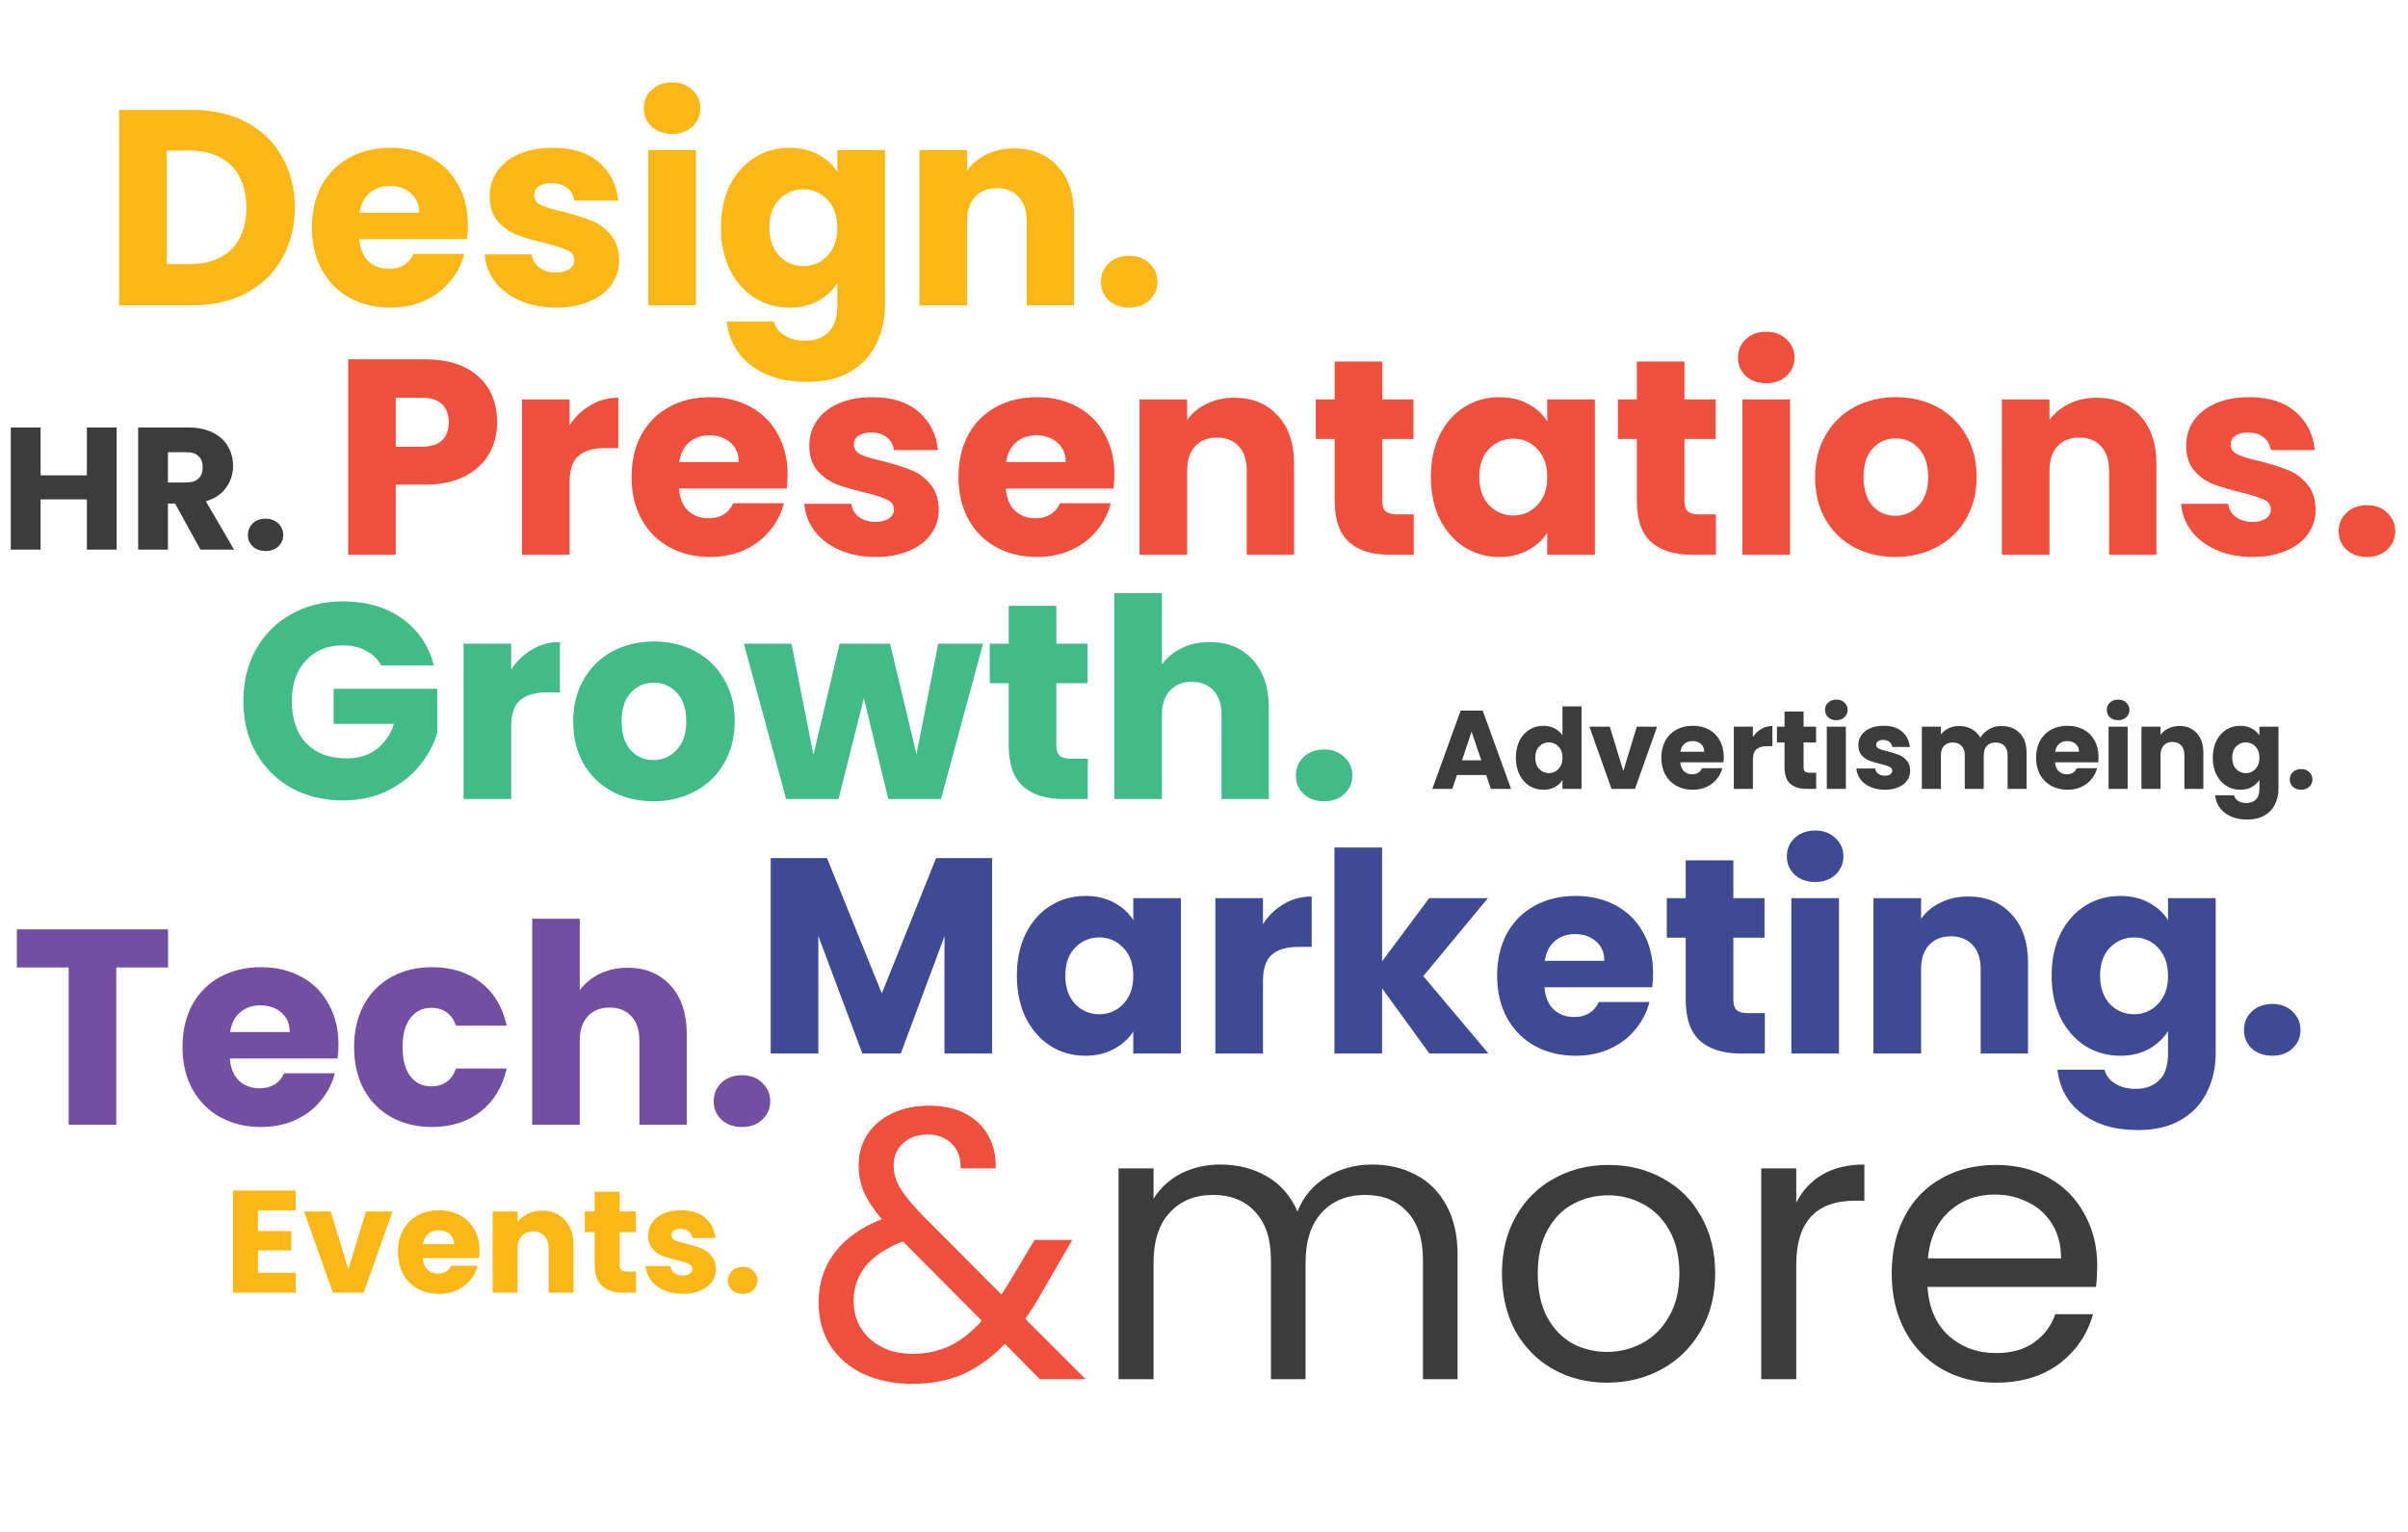 <svg width="473" height="301" viewBox="0 0 473 301" fill="none" xmlns="http://www.w3.org/2000/svg">
  <path d="M37.778 21.601C41.825 21.601 45.363 22.403 48.389 24.007C51.416 25.612 53.75 27.873 55.391 30.79C57.068 33.671 57.907 37.008 57.907 40.8C57.907 44.556 57.068 47.893 55.391 50.81C53.75 53.728 51.398 55.989 48.335 57.593C45.308 59.198 41.789 60 37.778 60H23.391V21.601H37.778ZM37.176 51.904C40.713 51.904 43.466 50.938 45.435 49.005C47.405 47.073 48.389 44.338 48.389 40.8C48.389 37.263 47.405 34.51 45.435 32.541C43.466 30.571 40.713 29.587 37.176 29.587H32.745V51.904H37.176ZM91.907 44.246C91.907 45.122 91.852 46.033 91.743 46.981H70.574C70.719 48.878 71.321 50.336 72.379 51.357C73.473 52.342 74.804 52.834 76.372 52.834C78.706 52.834 80.328 51.85 81.24 49.88H91.195C90.685 51.886 89.755 53.691 88.406 55.296C87.093 56.9 85.434 58.158 83.428 59.07C81.422 59.982 79.18 60.438 76.7 60.438C73.71 60.438 71.048 59.799 68.714 58.523C66.38 57.247 64.557 55.423 63.244 53.053C61.931 50.683 61.275 47.911 61.275 44.739C61.275 41.566 61.913 38.795 63.189 36.424C64.502 34.054 66.325 32.231 68.659 30.954C70.993 29.678 73.673 29.04 76.7 29.04C79.654 29.04 82.279 29.66 84.577 30.9C86.874 32.139 88.661 33.908 89.937 36.206C91.25 38.503 91.907 41.183 91.907 44.246ZM82.334 41.785C82.334 40.18 81.787 38.904 80.693 37.956C79.599 37.008 78.232 36.534 76.591 36.534C75.022 36.534 73.692 36.989 72.597 37.901C71.54 38.813 70.883 40.107 70.628 41.785H82.334ZM109.258 60.438C106.596 60.438 104.226 59.982 102.147 59.07C100.068 58.158 98.427 56.919 97.224 55.35C96.021 53.746 95.346 51.959 95.2 49.99H104.444C104.554 51.047 105.046 51.904 105.921 52.561C106.797 53.217 107.872 53.545 109.149 53.545C110.316 53.545 111.209 53.327 111.829 52.889C112.485 52.415 112.814 51.813 112.814 51.084C112.814 50.209 112.358 49.571 111.446 49.169C110.534 48.732 109.057 48.258 107.015 47.747C104.827 47.237 103.004 46.708 101.545 46.161C100.087 45.577 98.829 44.684 97.771 43.481C96.713 42.241 96.185 40.581 96.185 38.503C96.185 36.752 96.659 35.166 97.607 33.744C98.591 32.285 100.014 31.137 101.874 30.298C103.77 29.459 106.012 29.04 108.602 29.04C112.431 29.04 115.439 29.988 117.627 31.884C119.852 33.781 121.128 36.297 121.456 39.433H112.814C112.668 38.375 112.194 37.536 111.391 36.917C110.626 36.297 109.604 35.987 108.328 35.987C107.234 35.987 106.395 36.206 105.812 36.643C105.228 37.044 104.937 37.609 104.937 38.339C104.937 39.214 105.393 39.87 106.304 40.308C107.252 40.746 108.711 41.183 110.68 41.621C112.941 42.204 114.783 42.788 116.205 43.371C117.627 43.918 118.867 44.83 119.925 46.106C121.019 47.346 121.584 49.023 121.62 51.139C121.62 52.925 121.11 54.53 120.089 55.952C119.104 57.338 117.664 58.432 115.767 59.234C113.908 60.036 111.738 60.438 109.258 60.438ZM132.047 26.305C130.406 26.305 129.057 25.831 127.999 24.883C126.978 23.898 126.468 22.695 126.468 21.272C126.468 19.814 126.978 18.61 127.999 17.662C129.057 16.678 130.406 16.185 132.047 16.185C133.652 16.185 134.964 16.678 135.985 17.662C137.043 18.61 137.572 19.814 137.572 21.272C137.572 22.695 137.043 23.898 135.985 24.883C134.964 25.831 133.652 26.305 132.047 26.305ZM136.696 29.477V60H127.343V29.477H136.696ZM155.071 29.04C157.223 29.04 159.101 29.477 160.705 30.353C162.346 31.228 163.605 32.377 164.48 33.799V29.477H173.833V59.945C173.833 62.753 173.268 65.288 172.138 67.549C171.044 69.846 169.348 71.669 167.051 73.019C164.79 74.368 161.964 75.043 158.572 75.043C154.05 75.043 150.385 73.967 147.577 71.815C144.77 69.7 143.165 66.819 142.764 63.173H152.008C152.3 64.34 152.993 65.251 154.087 65.908C155.181 66.6 156.53 66.947 158.135 66.947C160.067 66.947 161.599 66.382 162.729 65.251C163.896 64.157 164.48 62.389 164.48 59.945V55.624C163.568 57.046 162.31 58.213 160.705 59.125C159.101 60 157.223 60.438 155.071 60.438C152.555 60.438 150.276 59.799 148.234 58.523C146.192 57.21 144.569 55.369 143.366 52.998C142.199 50.592 141.615 47.82 141.615 44.684C141.615 41.548 142.199 38.795 143.366 36.424C144.569 34.054 146.192 32.231 148.234 30.954C150.276 29.678 152.555 29.04 155.071 29.04ZM164.48 44.739C164.48 42.405 163.823 40.563 162.511 39.214C161.234 37.865 159.666 37.19 157.806 37.19C155.947 37.19 154.36 37.865 153.047 39.214C151.771 40.527 151.133 42.35 151.133 44.684C151.133 47.018 151.771 48.878 153.047 50.263C154.36 51.613 155.947 52.287 157.806 52.287C159.666 52.287 161.234 51.613 162.511 50.263C163.823 48.914 164.48 47.073 164.48 44.739ZM199.198 29.149C202.772 29.149 205.617 30.316 207.732 32.65C209.883 34.947 210.959 38.12 210.959 42.168V60H201.66V43.426C201.66 41.384 201.131 39.797 200.074 38.667C199.016 37.536 197.594 36.971 195.807 36.971C194.02 36.971 192.598 37.536 191.54 38.667C190.483 39.797 189.954 41.384 189.954 43.426V60H180.6V29.477H189.954V33.525C190.902 32.176 192.179 31.118 193.783 30.353C195.388 29.55 197.193 29.149 199.198 29.149ZM221.835 60.438C220.194 60.438 218.845 59.964 217.787 59.015C216.766 58.031 216.255 56.827 216.255 55.405C216.255 53.947 216.766 52.725 217.787 51.74C218.845 50.756 220.194 50.263 221.835 50.263C223.439 50.263 224.752 50.756 225.773 51.74C226.831 52.725 227.36 53.947 227.36 55.405C227.36 56.827 226.831 58.031 225.773 59.015C224.752 59.964 223.439 60.438 221.835 60.438Z" fill="#FAB717" />
  <path d="M22.914 83.992V108H17.066V98.116H7.969V108H2.12V83.992H7.969V93.397H17.066V83.992H22.914ZM39.379 108L34.386 98.937H32.984V108H27.136V83.992H36.951C38.844 83.992 40.451 84.322 41.773 84.983C43.119 85.645 44.122 86.557 44.783 87.719C45.444 88.859 45.775 90.136 45.775 91.55C45.775 93.146 45.319 94.571 44.407 95.825C43.518 97.079 42.195 97.968 40.44 98.492L45.98 108H39.379ZM32.984 94.799H36.609C37.681 94.799 38.479 94.537 39.003 94.012C39.55 93.488 39.824 92.747 39.824 91.789C39.824 90.877 39.55 90.159 39.003 89.635C38.479 89.11 37.681 88.848 36.609 88.848H32.984V94.799ZM52.182 108.274C51.156 108.274 50.312 107.977 49.651 107.384C49.013 106.769 48.694 106.016 48.694 105.127C48.694 104.215 49.013 103.451 49.651 102.836C50.312 102.22 51.156 101.912 52.182 101.912C53.185 101.912 54.006 102.22 54.644 102.836C55.306 103.451 55.636 104.215 55.636 105.127C55.636 106.016 55.306 106.769 54.644 107.384C54.006 107.977 53.185 108.274 52.182 108.274Z" fill="#3C3C3C" />
  <path d="M97.656 82.963C97.656 85.187 97.145 87.229 96.124 89.089C95.103 90.912 93.535 92.389 91.42 93.52C89.305 94.65 86.679 95.216 83.543 95.216H77.745V109H68.391V70.601H83.543C86.606 70.601 89.196 71.129 91.311 72.187C93.426 73.244 95.012 74.703 96.07 76.563C97.127 78.423 97.656 80.556 97.656 82.963ZM82.832 87.776C84.619 87.776 85.95 87.357 86.825 86.518C87.701 85.68 88.138 84.494 88.138 82.963C88.138 81.431 87.701 80.246 86.825 79.407C85.95 78.569 84.619 78.149 82.832 78.149H77.745V87.776H82.832ZM111.879 83.564C112.973 81.887 114.341 80.574 115.982 79.626C117.623 78.641 119.446 78.149 121.452 78.149V88.05H118.881C116.547 88.05 114.797 88.56 113.63 89.582C112.463 90.566 111.879 92.317 111.879 94.833V109H102.525V78.477H111.879V83.564ZM154.695 93.246C154.695 94.122 154.64 95.033 154.531 95.981H133.362C133.508 97.878 134.109 99.336 135.167 100.357C136.261 101.342 137.592 101.834 139.16 101.834C141.494 101.834 143.117 100.85 144.028 98.88H153.984C153.473 100.886 152.543 102.691 151.194 104.296C149.881 105.9 148.222 107.158 146.216 108.07C144.211 108.982 141.968 109.438 139.488 109.438C136.498 109.438 133.836 108.799 131.502 107.523C129.168 106.247 127.345 104.423 126.032 102.053C124.719 99.683 124.063 96.911 124.063 93.739C124.063 90.566 124.701 87.795 125.977 85.424C127.29 83.054 129.113 81.231 131.447 79.954C133.781 78.678 136.461 78.04 139.488 78.04C142.442 78.04 145.068 78.66 147.365 79.9C149.662 81.139 151.449 82.908 152.726 85.206C154.038 87.503 154.695 90.183 154.695 93.246ZM145.122 90.785C145.122 89.18 144.575 87.904 143.481 86.956C142.387 86.008 141.02 85.534 139.379 85.534C137.811 85.534 136.48 85.99 135.386 86.901C134.328 87.813 133.672 89.107 133.416 90.785H145.122ZM172.046 109.438C169.384 109.438 167.014 108.982 164.935 108.07C162.857 107.158 161.216 105.919 160.012 104.35C158.809 102.746 158.134 100.959 157.988 98.99H167.233C167.342 100.047 167.834 100.904 168.709 101.561C169.585 102.217 170.66 102.545 171.937 102.545C173.104 102.545 173.997 102.327 174.617 101.889C175.273 101.415 175.602 100.813 175.602 100.084C175.602 99.209 175.146 98.57 174.234 98.169C173.323 97.732 171.846 97.258 169.803 96.747C167.615 96.237 165.792 95.708 164.333 95.161C162.875 94.577 161.617 93.684 160.559 92.481C159.502 91.241 158.973 89.582 158.973 87.503C158.973 85.752 159.447 84.166 160.395 82.744C161.38 81.285 162.802 80.137 164.662 79.298C166.558 78.459 168.801 78.04 171.39 78.04C175.219 78.04 178.227 78.988 180.415 80.884C182.64 82.781 183.916 85.297 184.244 88.433H175.602C175.456 87.375 174.982 86.537 174.179 85.917C173.414 85.297 172.393 84.987 171.116 84.987C170.022 84.987 169.184 85.206 168.6 85.643C168.017 86.044 167.725 86.609 167.725 87.339C167.725 88.214 168.181 88.87 169.092 89.308C170.041 89.746 171.499 90.183 173.468 90.621C175.729 91.204 177.571 91.788 178.993 92.371C180.415 92.918 181.655 93.83 182.713 95.106C183.807 96.346 184.372 98.023 184.408 100.139C184.408 101.925 183.898 103.53 182.877 104.952C181.892 106.338 180.452 107.432 178.555 108.234C176.696 109.036 174.526 109.438 172.046 109.438ZM218.903 93.246C218.903 94.122 218.848 95.033 218.739 95.981H197.57C197.716 97.878 198.318 99.336 199.375 100.357C200.469 101.342 201.8 101.834 203.368 101.834C205.702 101.834 207.325 100.85 208.237 98.88H218.192C217.682 100.886 216.752 102.691 215.402 104.296C214.09 105.9 212.43 107.158 210.425 108.07C208.419 108.982 206.176 109.438 203.697 109.438C200.706 109.438 198.044 108.799 195.71 107.523C193.376 106.247 191.553 104.423 190.24 102.053C188.928 99.683 188.271 96.911 188.271 93.739C188.271 90.566 188.909 87.795 190.186 85.424C191.498 83.054 193.322 81.231 195.656 79.954C197.99 78.678 200.67 78.04 203.697 78.04C206.65 78.04 209.276 78.66 211.573 79.9C213.871 81.139 215.658 82.908 216.934 85.206C218.247 87.503 218.903 90.183 218.903 93.246ZM209.331 90.785C209.331 89.18 208.784 87.904 207.69 86.956C206.596 86.008 205.228 85.534 203.587 85.534C202.019 85.534 200.688 85.99 199.594 86.901C198.537 87.813 197.88 89.107 197.625 90.785H209.331ZM242.436 78.149C246.009 78.149 248.854 79.316 250.969 81.65C253.12 83.947 254.196 87.12 254.196 91.168V109H244.897V92.426C244.897 90.384 244.368 88.797 243.311 87.667C242.253 86.537 240.831 85.971 239.044 85.971C237.257 85.971 235.835 86.537 234.778 87.667C233.72 88.797 233.191 90.384 233.191 92.426V109H223.838V78.477H233.191V82.525C234.14 81.176 235.416 80.118 237.02 79.353C238.625 78.55 240.43 78.149 242.436 78.149ZM277.708 101.068V109H272.949C269.557 109 266.914 108.179 265.017 106.538C263.121 104.861 262.173 102.144 262.173 98.388V86.245H258.453V78.477H262.173V71.038H271.527V78.477H277.653V86.245H271.527V98.498C271.527 99.409 271.745 100.066 272.183 100.467C272.621 100.868 273.35 101.068 274.371 101.068H277.708ZM281.058 93.684C281.058 90.548 281.642 87.795 282.809 85.424C284.012 83.054 285.635 81.231 287.677 79.954C289.719 78.678 291.998 78.04 294.514 78.04C296.666 78.04 298.544 78.477 300.148 79.353C301.789 80.228 303.048 81.376 303.923 82.799V78.477H313.276V109H303.923V104.679C303.011 106.101 301.735 107.25 300.094 108.125C298.489 109 296.611 109.438 294.46 109.438C291.98 109.438 289.719 108.799 287.677 107.523C285.635 106.21 284.012 104.369 282.809 101.998C281.642 99.592 281.058 96.82 281.058 93.684ZM303.923 93.739C303.923 91.405 303.266 89.563 301.954 88.214C300.677 86.865 299.109 86.19 297.249 86.19C295.39 86.19 293.803 86.865 292.49 88.214C291.214 89.527 290.576 91.35 290.576 93.684C290.576 96.018 291.214 97.878 292.49 99.263C293.803 100.613 295.39 101.287 297.249 101.287C299.109 101.287 300.677 100.613 301.954 99.263C303.266 97.914 303.923 96.073 303.923 93.739ZM337.055 101.068V109H332.296C328.905 109 326.261 108.179 324.365 106.538C322.468 104.861 321.52 102.144 321.52 98.388V86.245H317.801V78.477H321.52V71.038H330.874V78.477H337V86.245H330.874V98.498C330.874 99.409 331.093 100.066 331.53 100.467C331.968 100.868 332.697 101.068 333.718 101.068H337.055ZM346.97 75.305C345.329 75.305 343.979 74.831 342.922 73.883C341.901 72.898 341.39 71.695 341.39 70.272C341.39 68.814 341.901 67.61 342.922 66.662C343.979 65.678 345.329 65.185 346.97 65.185C348.574 65.185 349.887 65.678 350.908 66.662C351.965 67.61 352.494 68.814 352.494 70.272C352.494 71.695 351.965 72.898 350.908 73.883C349.887 74.831 348.574 75.305 346.97 75.305ZM351.619 78.477V109H342.265V78.477H351.619ZM372.291 109.438C369.301 109.438 366.603 108.799 364.196 107.523C361.825 106.247 359.947 104.423 358.562 102.053C357.212 99.683 356.538 96.911 356.538 93.739C356.538 90.603 357.231 87.849 358.616 85.479C360.002 83.072 361.898 81.231 364.305 79.954C366.712 78.678 369.41 78.04 372.401 78.04C375.391 78.04 378.09 78.678 380.496 79.954C382.903 81.231 384.799 83.072 386.185 85.479C387.571 87.849 388.264 90.603 388.264 93.739C388.264 96.875 387.553 99.646 386.13 102.053C384.745 104.423 382.83 106.247 380.387 107.523C377.98 108.799 375.282 109.438 372.291 109.438ZM372.291 101.342C374.078 101.342 375.592 100.686 376.831 99.373C378.108 98.06 378.746 96.182 378.746 93.739C378.746 91.295 378.126 89.417 376.886 88.105C375.683 86.792 374.188 86.135 372.401 86.135C370.577 86.135 369.064 86.792 367.861 88.105C366.657 89.381 366.056 91.259 366.056 93.739C366.056 96.182 366.639 98.06 367.806 99.373C369.009 100.686 370.504 101.342 372.291 101.342ZM411.824 78.149C415.398 78.149 418.242 79.316 420.357 81.65C422.509 83.947 423.585 87.12 423.585 91.168V109H414.286V92.426C414.286 90.384 413.757 88.797 412.699 87.667C411.642 86.537 410.22 85.971 408.433 85.971C406.646 85.971 405.224 86.537 404.166 87.667C403.109 88.797 402.58 90.384 402.58 92.426V109H393.226V78.477H402.58V82.525C403.528 81.176 404.804 80.118 406.409 79.353C408.013 78.55 409.818 78.149 411.824 78.149ZM442.501 109.438C439.839 109.438 437.469 108.982 435.39 108.07C433.312 107.158 431.671 105.919 430.467 104.35C429.264 102.746 428.589 100.959 428.443 98.99H437.688C437.797 100.047 438.289 100.904 439.165 101.561C440.04 102.217 441.116 102.545 442.392 102.545C443.559 102.545 444.452 102.327 445.072 101.889C445.729 101.415 446.057 100.813 446.057 100.084C446.057 99.209 445.601 98.57 444.689 98.169C443.778 97.732 442.301 97.258 440.259 96.747C438.071 96.237 436.247 95.708 434.789 95.161C433.33 94.577 432.072 93.684 431.014 92.481C429.957 91.241 429.428 89.582 429.428 87.503C429.428 85.752 429.902 84.166 430.85 82.744C431.835 81.285 433.257 80.137 435.117 79.298C437.013 78.459 439.256 78.04 441.845 78.04C445.674 78.04 448.682 78.988 450.87 80.884C453.095 82.781 454.371 85.297 454.699 88.433H446.057C445.911 87.375 445.437 86.537 444.635 85.917C443.869 85.297 442.848 84.987 441.571 84.987C440.477 84.987 439.639 85.206 439.055 85.643C438.472 86.044 438.18 86.609 438.18 87.339C438.18 88.214 438.636 88.87 439.548 89.308C440.496 89.746 441.954 90.183 443.924 90.621C446.185 91.204 448.026 91.788 449.448 92.371C450.87 92.918 452.11 93.83 453.168 95.106C454.262 96.346 454.827 98.023 454.864 100.139C454.864 101.925 454.353 103.53 453.332 104.952C452.347 106.338 450.907 107.432 449.011 108.234C447.151 109.036 444.981 109.438 442.501 109.438ZM464.962 109.438C463.321 109.438 461.972 108.964 460.914 108.015C459.893 107.031 459.383 105.827 459.383 104.405C459.383 102.947 459.893 101.725 460.914 100.74C461.972 99.756 463.321 99.263 464.962 99.263C466.567 99.263 467.879 99.756 468.901 100.74C469.958 101.725 470.487 102.947 470.487 104.405C470.487 105.827 469.958 107.031 468.901 108.015C467.879 108.964 466.567 109.438 464.962 109.438Z" fill="#EF503E" />
  <path d="M74.882 130.744C74.189 129.468 73.186 128.501 71.873 127.845C70.597 127.152 69.083 126.806 67.333 126.806C64.306 126.806 61.881 127.808 60.058 129.814C58.235 131.783 57.323 134.427 57.323 137.746C57.323 141.283 58.271 144.054 60.167 146.06C62.1 148.029 64.744 149.014 68.099 149.014C70.396 149.014 72.329 148.43 73.897 147.263C75.501 146.096 76.668 144.419 77.398 142.231H65.528V135.339H85.876V144.036C85.183 146.37 83.998 148.54 82.321 150.545C80.68 152.551 78.583 154.174 76.03 155.414C73.478 156.654 70.597 157.274 67.388 157.274C63.595 157.274 60.204 156.453 57.214 154.812C54.26 153.135 51.944 150.819 50.267 147.865C48.626 144.911 47.805 141.538 47.805 137.746C47.805 133.953 48.626 130.58 50.267 127.626C51.944 124.636 54.26 122.32 57.214 120.679C60.167 119.002 63.541 118.163 67.333 118.163C71.928 118.163 75.793 119.275 78.929 121.5C82.102 123.724 84.199 126.806 85.22 130.744H74.882ZM100.411 131.564C101.505 129.887 102.873 128.574 104.514 127.626C106.155 126.641 107.978 126.149 109.984 126.149V136.05H107.413C105.079 136.05 103.328 136.56 102.162 137.581C100.995 138.566 100.411 140.316 100.411 142.833V157H91.057V126.477H100.411V131.564ZM128.348 157.438C125.358 157.438 122.659 156.799 120.253 155.523C117.882 154.247 116.004 152.423 114.619 150.053C113.269 147.683 112.595 144.911 112.595 141.739C112.595 138.603 113.288 135.849 114.673 133.479C116.059 131.072 117.955 129.231 120.362 127.954C122.769 126.678 125.467 126.04 128.458 126.04C131.448 126.04 134.146 126.678 136.553 127.954C138.96 129.231 140.856 131.072 142.242 133.479C143.628 135.849 144.321 138.603 144.321 141.739C144.321 144.875 143.61 147.646 142.187 150.053C140.802 152.423 138.887 154.247 136.444 155.523C134.037 156.799 131.339 157.438 128.348 157.438ZM128.348 149.342C130.135 149.342 131.649 148.686 132.888 147.373C134.165 146.06 134.803 144.182 134.803 141.739C134.803 139.295 134.183 137.417 132.943 136.105C131.74 134.792 130.245 134.135 128.458 134.135C126.634 134.135 125.121 134.792 123.918 136.105C122.714 137.381 122.112 139.259 122.112 141.739C122.112 144.182 122.696 146.06 123.863 147.373C125.066 148.686 126.561 149.342 128.348 149.342ZM193.098 126.477L184.838 157H174.5L169.686 137.199L164.708 157H154.425L146.11 126.477H155.464L159.785 148.303L164.927 126.477H174.828L180.024 148.193L184.291 126.477H193.098ZM213.676 149.068V157H208.918C205.526 157 202.882 156.179 200.986 154.538C199.09 152.861 198.142 150.144 198.142 146.388V134.245H194.422V126.477H198.142V119.038H207.495V126.477H213.622V134.245H207.495V146.498C207.495 147.409 207.714 148.066 208.152 148.467C208.589 148.868 209.319 149.068 210.34 149.068H213.676ZM237.649 126.149C241.15 126.149 243.957 127.316 246.073 129.65C248.188 131.947 249.245 135.12 249.245 139.168V157H239.946V140.426C239.946 138.384 239.417 136.797 238.36 135.667C237.302 134.537 235.88 133.971 234.093 133.971C232.306 133.971 230.884 134.537 229.827 135.667C228.769 136.797 228.24 138.384 228.24 140.426V157H218.887V116.522H228.24V130.58C229.188 129.231 230.483 128.155 232.124 127.353C233.765 126.55 235.607 126.149 237.649 126.149ZM260.121 157.438C258.48 157.438 257.131 156.964 256.073 156.015C255.052 155.031 254.542 153.827 254.542 152.405C254.542 150.947 255.052 149.725 256.073 148.74C257.131 147.756 258.48 147.263 260.121 147.263C261.726 147.263 263.038 147.756 264.059 148.74C265.117 149.725 265.646 150.947 265.646 152.405C265.646 153.827 265.117 155.031 264.059 156.015C263.038 156.964 261.726 157.438 260.121 157.438Z" fill="#41BB88" />
  <path d="M291.928 152.284H286.19L285.271 155H281.35L286.913 139.626H291.249L296.812 155H292.848L291.928 152.284ZM290.965 149.394L289.059 143.765L287.176 149.394H290.965ZM297.76 148.868C297.76 147.612 297.994 146.51 298.461 145.561C298.943 144.612 299.592 143.882 300.41 143.371C301.228 142.86 302.14 142.605 303.148 142.605C303.951 142.605 304.681 142.772 305.338 143.108C306.009 143.444 306.535 143.897 306.914 144.466V138.794H310.659V155H306.914V153.248C306.564 153.832 306.06 154.299 305.403 154.65C304.761 155 304.009 155.175 303.148 155.175C302.14 155.175 301.228 154.92 300.41 154.409C299.592 153.883 298.943 153.146 298.461 152.197C297.994 151.233 297.76 150.124 297.76 148.868ZM306.914 148.89C306.914 147.955 306.652 147.218 306.126 146.678C305.615 146.138 304.987 145.868 304.243 145.868C303.498 145.868 302.863 146.138 302.337 146.678C301.826 147.204 301.571 147.934 301.571 148.868C301.571 149.802 301.826 150.547 302.337 151.102C302.863 151.642 303.498 151.912 304.243 151.912C304.987 151.912 305.615 151.642 306.126 151.102C306.652 150.562 306.914 149.824 306.914 148.89ZM318.865 151.496L321.515 142.78H325.501L321.165 155H316.544L312.208 142.78H316.216L318.865 151.496ZM338.597 148.693C338.597 149.043 338.575 149.408 338.531 149.788H330.056C330.114 150.547 330.355 151.131 330.779 151.54C331.217 151.934 331.749 152.131 332.377 152.131C333.312 152.131 333.961 151.737 334.326 150.949H338.312C338.108 151.751 337.735 152.474 337.195 153.117C336.67 153.759 336.005 154.263 335.202 154.628C334.399 154.993 333.501 155.175 332.509 155.175C331.311 155.175 330.246 154.92 329.311 154.409C328.377 153.898 327.647 153.168 327.121 152.219C326.596 151.27 326.333 150.16 326.333 148.89C326.333 147.62 326.588 146.51 327.099 145.561C327.625 144.612 328.355 143.882 329.289 143.371C330.224 142.86 331.297 142.605 332.509 142.605C333.691 142.605 334.742 142.853 335.662 143.349C336.582 143.846 337.297 144.554 337.808 145.473C338.334 146.393 338.597 147.466 338.597 148.693ZM334.764 147.707C334.764 147.065 334.545 146.554 334.107 146.174C333.669 145.795 333.122 145.605 332.465 145.605C331.837 145.605 331.304 145.787 330.866 146.152C330.443 146.517 330.18 147.036 330.078 147.707H334.764ZM344.317 144.816C344.755 144.145 345.303 143.619 345.96 143.24C346.617 142.846 347.347 142.648 348.15 142.648V146.612H347.121C346.186 146.612 345.485 146.817 345.018 147.225C344.551 147.62 344.317 148.32 344.317 149.328V155H340.572V142.78H344.317V144.816ZM356.751 151.824V155H354.845C353.488 155 352.429 154.671 351.67 154.014C350.911 153.343 350.531 152.255 350.531 150.751V145.89H349.042V142.78H350.531V139.801H354.276V142.78H356.729V145.89H354.276V150.795C354.276 151.16 354.364 151.423 354.539 151.584C354.714 151.744 355.006 151.824 355.415 151.824H356.751ZM360.72 141.51C360.063 141.51 359.523 141.32 359.1 140.94C358.691 140.546 358.486 140.064 358.486 139.495C358.486 138.911 358.691 138.429 359.1 138.049C359.523 137.655 360.063 137.458 360.72 137.458C361.363 137.458 361.888 137.655 362.297 138.049C362.72 138.429 362.932 138.911 362.932 139.495C362.932 140.064 362.72 140.546 362.297 140.94C361.888 141.32 361.363 141.51 360.72 141.51ZM362.582 142.78V155H358.837V142.78H362.582ZM370.267 155.175C369.201 155.175 368.252 154.993 367.42 154.628C366.588 154.263 365.931 153.766 365.449 153.139C364.967 152.496 364.697 151.781 364.638 150.992H368.34C368.383 151.416 368.58 151.759 368.931 152.022C369.281 152.284 369.712 152.416 370.223 152.416C370.69 152.416 371.048 152.328 371.296 152.153C371.559 151.963 371.69 151.722 371.69 151.43C371.69 151.08 371.508 150.824 371.143 150.664C370.778 150.489 370.186 150.299 369.369 150.094C368.493 149.89 367.763 149.678 367.179 149.459C366.595 149.226 366.091 148.868 365.668 148.386C365.244 147.89 365.033 147.225 365.033 146.393C365.033 145.692 365.222 145.057 365.602 144.488C365.996 143.904 366.566 143.444 367.31 143.108C368.069 142.772 368.967 142.605 370.004 142.605C371.537 142.605 372.741 142.984 373.617 143.743C374.508 144.503 375.019 145.51 375.15 146.766H371.69C371.632 146.342 371.442 146.006 371.121 145.758C370.814 145.51 370.405 145.386 369.894 145.386C369.456 145.386 369.121 145.473 368.887 145.649C368.653 145.809 368.537 146.036 368.537 146.328C368.537 146.678 368.719 146.941 369.084 147.116C369.464 147.291 370.048 147.466 370.836 147.642C371.741 147.875 372.479 148.109 373.048 148.342C373.617 148.561 374.114 148.926 374.537 149.437C374.975 149.934 375.202 150.605 375.216 151.452C375.216 152.168 375.012 152.81 374.603 153.379C374.209 153.934 373.632 154.372 372.873 154.693C372.128 155.015 371.26 155.175 370.267 155.175ZM393.1 142.648C394.619 142.648 395.823 143.108 396.714 144.028C397.619 144.948 398.071 146.225 398.071 147.861V155H394.348V148.364C394.348 147.576 394.137 146.97 393.713 146.547C393.305 146.109 392.735 145.89 392.005 145.89C391.275 145.89 390.698 146.109 390.275 146.547C389.866 146.97 389.662 147.576 389.662 148.364V155H385.939V148.364C385.939 147.576 385.727 146.97 385.304 146.547C384.895 146.109 384.326 145.89 383.596 145.89C382.866 145.89 382.289 146.109 381.865 146.547C381.457 146.97 381.252 147.576 381.252 148.364V155H377.507V142.78H381.252V144.313C381.632 143.802 382.128 143.4 382.741 143.108C383.355 142.802 384.048 142.648 384.822 142.648C385.742 142.648 386.559 142.846 387.275 143.24C388.005 143.634 388.574 144.196 388.983 144.926C389.406 144.254 389.983 143.707 390.713 143.283C391.443 142.86 392.239 142.648 393.1 142.648ZM412.21 148.693C412.21 149.043 412.188 149.408 412.144 149.788H403.669C403.727 150.547 403.968 151.131 404.392 151.54C404.83 151.934 405.363 152.131 405.99 152.131C406.925 152.131 407.574 151.737 407.939 150.949H411.925C411.721 151.751 411.349 152.474 410.808 153.117C410.283 153.759 409.618 154.263 408.815 154.628C408.012 154.993 407.115 155.175 406.122 155.175C404.925 155.175 403.859 154.92 402.924 154.409C401.99 153.898 401.26 153.168 400.734 152.219C400.209 151.27 399.946 150.16 399.946 148.89C399.946 147.62 400.201 146.51 400.712 145.561C401.238 144.612 401.968 143.882 402.902 143.371C403.837 142.86 404.91 142.605 406.122 142.605C407.304 142.605 408.356 142.853 409.275 143.349C410.195 143.846 410.911 144.554 411.422 145.473C411.947 146.393 412.21 147.466 412.21 148.693ZM408.377 147.707C408.377 147.065 408.158 146.554 407.72 146.174C407.282 145.795 406.735 145.605 406.078 145.605C405.45 145.605 404.917 145.787 404.479 146.152C404.056 146.517 403.793 147.036 403.691 147.707H408.377ZM416.069 141.51C415.412 141.51 414.872 141.32 414.448 140.94C414.04 140.546 413.835 140.064 413.835 139.495C413.835 138.911 414.04 138.429 414.448 138.049C414.872 137.655 415.412 137.458 416.069 137.458C416.711 137.458 417.237 137.655 417.646 138.049C418.069 138.429 418.281 138.911 418.281 139.495C418.281 140.064 418.069 140.546 417.646 140.94C417.237 141.32 416.711 141.51 416.069 141.51ZM417.93 142.78V155H414.186V142.78H417.93ZM428.09 142.648C429.521 142.648 430.66 143.116 431.507 144.05C432.368 144.97 432.799 146.24 432.799 147.861V155H429.076V148.364C429.076 147.547 428.864 146.912 428.441 146.459C428.017 146.006 427.448 145.78 426.733 145.78C426.017 145.78 425.448 146.006 425.024 146.459C424.601 146.912 424.389 147.547 424.389 148.364V155H420.644V142.78H424.389V144.4C424.769 143.86 425.28 143.437 425.922 143.13C426.565 142.809 427.287 142.648 428.09 142.648ZM440.044 142.605C440.905 142.605 441.657 142.78 442.3 143.13C442.957 143.481 443.46 143.94 443.811 144.51V142.78H447.556V154.978C447.556 156.102 447.329 157.117 446.877 158.022C446.439 158.942 445.76 159.672 444.84 160.212C443.935 160.752 442.803 161.023 441.446 161.023C439.635 161.023 438.168 160.592 437.044 159.73C435.919 158.884 435.277 157.73 435.116 156.27H438.818C438.934 156.737 439.212 157.102 439.65 157.365C440.088 157.643 440.628 157.781 441.27 157.781C442.044 157.781 442.657 157.555 443.11 157.102C443.577 156.664 443.811 155.956 443.811 154.978V153.248C443.446 153.817 442.942 154.285 442.3 154.65C441.657 155 440.905 155.175 440.044 155.175C439.037 155.175 438.124 154.92 437.306 154.409C436.489 153.883 435.839 153.146 435.357 152.197C434.89 151.233 434.657 150.124 434.657 148.868C434.657 147.612 434.89 146.51 435.357 145.561C435.839 144.612 436.489 143.882 437.306 143.371C438.124 142.86 439.037 142.605 440.044 142.605ZM443.811 148.89C443.811 147.955 443.548 147.218 443.022 146.678C442.511 146.138 441.884 145.868 441.139 145.868C440.394 145.868 439.759 146.138 439.234 146.678C438.723 147.204 438.467 147.934 438.467 148.868C438.467 149.802 438.723 150.547 439.234 151.102C439.759 151.642 440.394 151.912 441.139 151.912C441.884 151.912 442.511 151.642 443.022 151.102C443.548 150.562 443.811 149.824 443.811 148.89ZM452.017 155.175C451.36 155.175 450.82 154.985 450.396 154.606C449.988 154.212 449.783 153.73 449.783 153.16C449.783 152.576 449.988 152.087 450.396 151.693C450.82 151.299 451.36 151.102 452.017 151.102C452.659 151.102 453.185 151.299 453.594 151.693C454.017 152.087 454.229 152.576 454.229 153.16C454.229 153.73 454.017 154.212 453.594 154.606C453.185 154.985 452.659 155.175 452.017 155.175Z" fill="#3C3C3C" />
  <path d="M33.015 182.601V190.094H22.841V221H13.487V190.094H3.313V182.601H33.015ZM66.481 205.246C66.481 206.122 66.427 207.033 66.317 207.981H45.148C45.294 209.878 45.896 211.336 46.954 212.357C48.048 213.342 49.379 213.834 50.947 213.834C53.281 213.834 54.903 212.85 55.815 210.88H65.77C65.26 212.886 64.33 214.691 62.981 216.296C61.668 217.9 60.009 219.158 58.003 220.07C55.997 220.982 53.755 221.438 51.275 221.438C48.285 221.438 45.623 220.799 43.289 219.523C40.955 218.247 39.132 216.423 37.819 214.053C36.506 211.683 35.849 208.911 35.849 205.739C35.849 202.566 36.488 199.795 37.764 197.424C39.077 195.054 40.9 193.231 43.234 191.954C45.568 190.678 48.248 190.04 51.275 190.04C54.229 190.04 56.854 190.66 59.152 191.9C61.449 193.139 63.236 194.908 64.512 197.205C65.825 199.503 66.481 202.183 66.481 205.246ZM56.909 202.785C56.909 201.18 56.362 199.904 55.268 198.956C54.174 198.008 52.806 197.534 51.166 197.534C49.597 197.534 48.266 197.99 47.172 198.901C46.115 199.813 45.458 201.107 45.203 202.785H56.909ZM69.556 205.739C69.556 202.566 70.194 199.795 71.471 197.424C72.784 195.054 74.589 193.231 76.886 191.954C79.22 190.678 81.882 190.04 84.872 190.04C88.701 190.04 91.892 191.043 94.445 193.048C97.034 195.054 98.73 197.88 99.532 201.527H89.576C88.738 199.193 87.115 198.026 84.708 198.026C82.994 198.026 81.627 198.701 80.606 200.05C79.585 201.363 79.074 203.259 79.074 205.739C79.074 208.218 79.585 210.133 80.606 211.482C81.627 212.795 82.994 213.451 84.708 213.451C87.115 213.451 88.738 212.284 89.576 209.951H99.532C98.73 213.524 97.034 216.332 94.445 218.374C91.856 220.417 88.665 221.438 84.872 221.438C81.882 221.438 79.22 220.799 76.886 219.523C74.589 218.247 72.784 216.423 71.471 214.053C70.194 211.683 69.556 208.911 69.556 205.739ZM123.297 190.149C126.798 190.149 129.606 191.316 131.721 193.65C133.836 195.947 134.894 199.12 134.894 203.168V221H125.595V204.426C125.595 202.384 125.066 200.797 124.008 199.667C122.951 198.537 121.529 197.971 119.742 197.971C117.955 197.971 116.533 198.537 115.475 199.667C114.418 200.797 113.889 202.384 113.889 204.426V221H104.535V180.522H113.889V194.58C114.837 193.231 116.132 192.155 117.773 191.353C119.414 190.55 121.255 190.149 123.297 190.149ZM145.77 221.438C144.129 221.438 142.779 220.964 141.722 220.015C140.701 219.031 140.19 217.827 140.19 216.405C140.19 214.947 140.701 213.725 141.722 212.74C142.779 211.756 144.129 211.263 145.77 211.263C147.374 211.263 148.687 211.756 149.708 212.74C150.765 213.725 151.294 214.947 151.294 216.405C151.294 217.827 150.765 219.031 149.708 220.015C148.687 220.964 147.374 221.438 145.77 221.438Z" fill="#734FA1" />
  <path d="M194.878 168.601V207H185.524V183.971L176.936 207H169.388L160.745 183.917V207H151.391V168.601H162.441L173.217 195.185L183.883 168.601H194.878ZM199.744 191.684C199.744 188.548 200.328 185.795 201.495 183.424C202.698 181.054 204.321 179.231 206.363 177.954C208.405 176.678 210.684 176.04 213.201 176.04C215.352 176.04 217.23 176.477 218.835 177.353C220.476 178.228 221.734 179.376 222.609 180.799V176.477H231.963V207H222.609V202.679C221.697 204.101 220.421 205.25 218.78 206.125C217.176 207 215.298 207.438 213.146 207.438C210.666 207.438 208.405 206.799 206.363 205.523C204.321 204.21 202.698 202.369 201.495 199.998C200.328 197.592 199.744 194.82 199.744 191.684ZM222.609 191.739C222.609 189.405 221.953 187.563 220.64 186.214C219.364 184.865 217.795 184.19 215.936 184.19C214.076 184.19 212.49 184.865 211.177 186.214C209.9 187.527 209.262 189.35 209.262 191.684C209.262 194.018 209.9 195.878 211.177 197.263C212.49 198.613 214.076 199.287 215.936 199.287C217.795 199.287 219.364 198.613 220.64 197.263C221.953 195.914 222.609 194.073 222.609 191.739ZM248.083 181.564C249.177 179.887 250.545 178.574 252.186 177.626C253.827 176.641 255.65 176.149 257.656 176.149V186.05H255.085C252.751 186.05 251.001 186.56 249.834 187.581C248.667 188.566 248.083 190.316 248.083 192.833V207H238.73V176.477H248.083V181.564ZM280.78 207L271.481 194.2V207H262.127V166.522H271.481V188.894L280.725 176.477H292.267L279.576 191.793L292.376 207H280.78ZM324.713 191.246C324.713 192.122 324.658 193.033 324.549 193.981H303.38C303.525 195.878 304.127 197.336 305.185 198.357C306.279 199.342 307.61 199.834 309.178 199.834C311.512 199.834 313.134 198.85 314.046 196.88H324.002C323.491 198.886 322.561 200.691 321.212 202.296C319.899 203.9 318.24 205.158 316.234 206.07C314.228 206.982 311.986 207.438 309.506 207.438C306.516 207.438 303.854 206.799 301.52 205.523C299.186 204.247 297.363 202.423 296.05 200.053C294.737 197.683 294.081 194.911 294.081 191.739C294.081 188.566 294.719 185.795 295.995 183.424C297.308 181.054 299.131 179.231 301.465 177.954C303.799 176.678 306.479 176.04 309.506 176.04C312.46 176.04 315.085 176.66 317.383 177.9C319.68 179.139 321.467 180.908 322.743 183.205C324.056 185.503 324.713 188.183 324.713 191.246ZM315.14 188.785C315.14 187.18 314.593 185.904 313.499 184.956C312.405 184.008 311.038 183.534 309.397 183.534C307.829 183.534 306.498 183.99 305.404 184.901C304.346 185.813 303.69 187.107 303.434 188.785H315.14ZM346.659 199.068V207H341.9C338.509 207 335.865 206.179 333.968 204.538C332.072 202.861 331.124 200.144 331.124 196.388V184.245H327.404V176.477H331.124V169.038H340.478V176.477H346.604V184.245H340.478V196.498C340.478 197.409 340.697 198.066 341.134 198.467C341.572 198.868 342.301 199.068 343.322 199.068H346.659ZM356.573 173.305C354.932 173.305 353.583 172.831 352.525 171.883C351.504 170.898 350.994 169.695 350.994 168.272C350.994 166.814 351.504 165.61 352.525 164.662C353.583 163.678 354.932 163.185 356.573 163.185C358.178 163.185 359.491 163.678 360.512 164.662C361.569 165.61 362.098 166.814 362.098 168.272C362.098 169.695 361.569 170.898 360.512 171.883C359.491 172.831 358.178 173.305 356.573 173.305ZM361.223 176.477V207H351.869V176.477H361.223ZM386.599 176.149C390.173 176.149 393.017 177.316 395.132 179.65C397.284 181.947 398.36 185.12 398.36 189.168V207H389.061V190.426C389.061 188.384 388.532 186.797 387.474 185.667C386.417 184.537 384.995 183.971 383.208 183.971C381.421 183.971 379.999 184.537 378.941 185.667C377.884 186.797 377.355 188.384 377.355 190.426V207H368.001V176.477H377.355V180.525C378.303 179.176 379.579 178.118 381.184 177.353C382.788 176.55 384.594 176.149 386.599 176.149ZM416.456 176.04C418.608 176.04 420.486 176.477 422.09 177.353C423.731 178.228 424.989 179.376 425.864 180.799V176.477H435.218V206.945C435.218 209.753 434.653 212.288 433.522 214.549C432.428 216.846 430.733 218.669 428.435 220.019C426.174 221.368 423.348 222.043 419.957 222.043C415.435 222.043 411.77 220.967 408.962 218.815C406.154 216.7 404.55 213.819 404.149 210.173H413.393C413.685 211.34 414.377 212.251 415.471 212.908C416.565 213.6 417.915 213.947 419.519 213.947C421.452 213.947 422.984 213.382 424.114 212.251C425.281 211.157 425.864 209.389 425.864 206.945V202.624C424.953 204.046 423.695 205.213 422.09 206.125C420.486 207 418.608 207.438 416.456 207.438C413.94 207.438 411.661 206.799 409.619 205.523C407.576 204.21 405.954 202.369 404.75 199.998C403.583 197.592 403 194.82 403 191.684C403 188.548 403.583 185.795 404.75 183.424C405.954 181.054 407.576 179.231 409.619 177.954C411.661 176.678 413.94 176.04 416.456 176.04ZM425.864 191.739C425.864 189.405 425.208 187.563 423.895 186.214C422.619 184.865 421.051 184.19 419.191 184.19C417.331 184.19 415.745 184.865 414.432 186.214C413.156 187.527 412.518 189.35 412.518 191.684C412.518 194.018 413.156 195.878 414.432 197.263C415.745 198.613 417.331 199.287 419.191 199.287C421.051 199.287 422.619 198.613 423.895 197.263C425.208 195.914 425.864 194.073 425.864 191.739ZM446.361 207.438C444.72 207.438 443.371 206.964 442.313 206.015C441.292 205.031 440.782 203.827 440.782 202.405C440.782 200.947 441.292 199.725 442.313 198.74C443.371 197.756 444.72 197.263 446.361 197.263C447.966 197.263 449.278 197.756 450.3 198.74C451.357 199.725 451.886 200.947 451.886 202.405C451.886 203.827 451.357 205.031 450.3 206.015C449.278 206.964 447.966 207.438 446.361 207.438Z" fill="#3E4A93" />
  <path d="M50.664 237.841V241.902H57.213V245.677H50.664V250.082H58.071V254H45.773V233.923H58.071V237.841H50.664ZM68.425 249.424L71.885 238.041H77.091L71.428 254H65.393L59.73 238.041H64.964L68.425 249.424ZM94.193 245.763C94.193 246.221 94.164 246.697 94.107 247.193H83.039C83.115 248.185 83.43 248.947 83.983 249.481C84.555 249.996 85.251 250.253 86.07 250.253C87.291 250.253 88.139 249.739 88.616 248.709H93.821C93.554 249.758 93.068 250.701 92.362 251.54C91.676 252.379 90.808 253.037 89.76 253.514C88.711 253.99 87.538 254.229 86.242 254.229C84.678 254.229 83.287 253.895 82.066 253.228C80.846 252.56 79.893 251.607 79.206 250.368C78.52 249.128 78.177 247.679 78.177 246.021C78.177 244.362 78.51 242.913 79.178 241.673C79.864 240.434 80.817 239.481 82.038 238.813C83.258 238.146 84.659 237.812 86.242 237.812C87.786 237.812 89.159 238.137 90.36 238.785C91.562 239.433 92.496 240.358 93.163 241.559C93.85 242.76 94.193 244.162 94.193 245.763ZM89.188 244.476C89.188 243.637 88.902 242.97 88.33 242.474C87.758 241.978 87.043 241.731 86.185 241.731C85.365 241.731 84.669 241.969 84.097 242.446C83.544 242.922 83.201 243.599 83.067 244.476H89.188ZM106.497 237.87C108.365 237.87 109.853 238.48 110.958 239.7C112.083 240.901 112.646 242.56 112.646 244.676V254H107.784V245.334C107.784 244.266 107.507 243.437 106.954 242.846C106.401 242.255 105.658 241.959 104.724 241.959C103.789 241.959 103.046 242.255 102.493 242.846C101.94 243.437 101.663 244.266 101.663 245.334V254H96.773V238.041H101.663V240.158C102.159 239.452 102.826 238.899 103.665 238.499C104.504 238.079 105.448 237.87 106.497 237.87ZM124.939 249.853V254H122.451C120.677 254 119.295 253.571 118.304 252.713C117.312 251.836 116.816 250.415 116.816 248.452V242.102H114.872V238.041H116.816V234.152H121.707V238.041H124.91V242.102H121.707V248.509C121.707 248.985 121.821 249.329 122.05 249.538C122.279 249.748 122.66 249.853 123.194 249.853H124.939ZM134.155 254.229C132.763 254.229 131.524 253.99 130.437 253.514C129.35 253.037 128.492 252.389 127.863 251.569C127.234 250.73 126.881 249.796 126.805 248.766H131.638C131.696 249.319 131.953 249.767 132.411 250.11C132.868 250.454 133.431 250.625 134.098 250.625C134.708 250.625 135.175 250.511 135.499 250.282C135.843 250.034 136.014 249.72 136.014 249.338C136.014 248.881 135.776 248.547 135.299 248.337C134.823 248.108 134.05 247.861 132.983 247.594C131.839 247.327 130.885 247.05 130.123 246.764C129.36 246.459 128.702 245.992 128.149 245.363C127.596 244.715 127.32 243.847 127.32 242.76C127.32 241.845 127.568 241.016 128.063 240.272C128.578 239.509 129.322 238.909 130.294 238.47C131.286 238.032 132.458 237.812 133.812 237.812C135.814 237.812 137.387 238.308 138.531 239.3C139.694 240.291 140.361 241.607 140.533 243.246H136.014C135.938 242.693 135.69 242.255 135.271 241.931C134.87 241.607 134.336 241.445 133.669 241.445C133.097 241.445 132.659 241.559 132.353 241.788C132.048 241.998 131.896 242.293 131.896 242.674C131.896 243.132 132.134 243.475 132.611 243.704C133.107 243.933 133.869 244.162 134.899 244.39C136.081 244.695 137.044 245.001 137.787 245.306C138.531 245.592 139.179 246.068 139.732 246.736C140.304 247.384 140.6 248.261 140.619 249.367C140.619 250.301 140.352 251.14 139.818 251.884C139.303 252.608 138.55 253.18 137.559 253.6C136.586 254.019 135.452 254.229 134.155 254.229ZM145.899 254.229C145.041 254.229 144.335 253.981 143.782 253.485C143.249 252.97 142.982 252.341 142.982 251.598C142.982 250.835 143.249 250.196 143.782 249.681C144.335 249.167 145.041 248.909 145.899 248.909C146.738 248.909 147.424 249.167 147.958 249.681C148.511 250.196 148.787 250.835 148.787 251.598C148.787 252.341 148.511 252.97 147.958 253.485C147.424 253.981 146.738 254.229 145.899 254.229Z" fill="#FAB717" />
  <path d="M204.267 271L197.388 264.045C194.817 266.716 192.07 268.707 189.147 270.017C186.224 271.277 182.923 271.907 179.244 271.907C175.615 271.907 172.389 271.252 169.567 269.942C166.795 268.631 164.628 266.766 163.065 264.347C161.553 261.928 160.797 259.106 160.797 255.88C160.797 252.201 161.83 248.975 163.897 246.203C166.014 243.381 169.113 241.163 173.196 239.55C171.583 237.635 170.424 235.871 169.718 234.258C169.012 232.646 168.66 230.882 168.66 228.966C168.66 226.749 169.214 224.758 170.323 222.994C171.482 221.18 173.12 219.768 175.237 218.76C177.354 217.752 179.798 217.248 182.57 217.248C185.292 217.248 187.66 217.778 189.676 218.836C191.692 219.894 193.204 221.381 194.212 223.296C195.22 225.161 195.674 227.253 195.573 229.571H188.694C188.744 227.505 188.164 225.892 186.955 224.733C185.745 223.523 184.183 222.918 182.268 222.918C180.252 222.918 178.614 223.498 177.354 224.657C176.144 225.766 175.539 227.202 175.539 228.966C175.539 230.478 175.942 231.94 176.749 233.351C177.606 234.762 179.017 236.501 180.982 238.568L196.707 254.368L198.068 252.251L203.209 243.633H210.618L204.418 254.368C203.562 255.88 202.554 257.468 201.394 259.131L213.264 271H204.267ZM179.244 266.01C181.965 266.01 184.41 265.481 186.577 264.423C188.794 263.364 190.886 261.726 192.852 259.509L177.354 243.935C170.902 246.405 167.677 250.311 167.677 255.653C167.677 258.627 168.735 261.096 170.852 263.062C173.019 265.028 175.816 266.01 179.244 266.01Z" fill="#EF503E" />
  <path d="M269.529 228.815C272.755 228.815 275.628 229.496 278.148 230.856C280.668 232.167 282.659 234.158 284.12 236.829C285.582 239.5 286.313 242.751 286.313 246.581V271H279.509V247.564C279.509 243.431 278.475 240.281 276.409 238.114C274.393 235.896 271.646 234.788 268.169 234.788C264.59 234.788 261.743 235.947 259.626 238.265C257.509 240.533 256.451 243.834 256.451 248.169V271H249.647V247.564C249.647 243.431 248.613 240.281 246.547 238.114C244.531 235.896 241.784 234.788 238.307 234.788C234.728 234.788 231.881 235.947 229.764 238.265C227.647 240.533 226.589 243.834 226.589 248.169V271H219.709V229.571H226.589V235.544C227.949 233.376 229.764 231.713 232.032 230.554C234.35 229.395 236.895 228.815 239.667 228.815C243.145 228.815 246.219 229.596 248.891 231.159C251.562 232.721 253.553 235.014 254.863 238.038C256.022 235.115 257.937 232.847 260.609 231.234C263.28 229.622 266.253 228.815 269.529 228.815ZM315.666 271.68C311.785 271.68 308.257 270.798 305.082 269.034C301.957 267.27 299.488 264.776 297.673 261.55C295.909 258.274 295.027 254.494 295.027 250.21C295.027 245.976 295.935 242.247 297.749 239.021C299.614 235.745 302.134 233.25 305.309 231.537C308.484 229.773 312.037 228.891 315.969 228.891C319.9 228.891 323.453 229.773 326.628 231.537C329.803 233.25 332.298 235.72 334.113 238.946C335.977 242.171 336.91 245.926 336.91 250.21C336.91 254.494 335.952 258.274 334.037 261.55C332.172 264.776 329.627 267.27 326.401 269.034C323.176 270.798 319.597 271.68 315.666 271.68ZM315.666 265.632C318.136 265.632 320.454 265.053 322.621 263.894C324.789 262.734 326.527 260.996 327.838 258.677C329.199 256.359 329.879 253.536 329.879 250.21C329.879 246.884 329.224 244.061 327.913 241.743C326.603 239.424 324.889 237.711 322.773 236.602C320.656 235.443 318.363 234.863 315.893 234.863C313.373 234.863 311.055 235.443 308.938 236.602C306.871 237.711 305.208 239.424 303.948 241.743C302.688 244.061 302.058 246.884 302.058 250.21C302.058 253.587 302.663 256.434 303.873 258.753C305.133 261.071 306.796 262.81 308.862 263.969C310.929 265.078 313.197 265.632 315.666 265.632ZM352.835 236.3C354.044 233.931 355.758 232.091 357.976 230.781C360.244 229.47 362.99 228.815 366.216 228.815V235.922H364.402C356.69 235.922 352.835 240.105 352.835 248.471V271H345.955V229.571H352.835V236.3ZM411.958 248.698C411.958 250.008 411.882 251.394 411.731 252.856H378.618C378.87 256.938 380.256 260.139 382.776 262.457C385.346 264.725 388.446 265.859 392.075 265.859C395.048 265.859 397.518 265.179 399.484 263.818C401.5 262.407 402.911 260.542 403.717 258.224H411.126C410.017 262.205 407.8 265.456 404.473 267.976C401.147 270.446 397.014 271.68 392.075 271.68C388.144 271.68 384.616 270.798 381.491 269.034C378.416 267.27 375.997 264.776 374.233 261.55C372.469 258.274 371.587 254.494 371.587 250.21C371.587 245.926 372.444 242.171 374.158 238.946C375.871 235.72 378.265 233.25 381.34 231.537C384.464 229.773 388.043 228.891 392.075 228.891C396.006 228.891 399.484 229.748 402.508 231.461C405.532 233.175 407.85 235.544 409.463 238.568C411.126 241.541 411.958 244.918 411.958 248.698ZM404.851 247.262C404.851 244.641 404.272 242.398 403.112 240.533C401.953 238.618 400.366 237.182 398.35 236.224C396.384 235.216 394.192 234.712 391.772 234.712C388.295 234.712 385.321 235.821 382.852 238.038C380.432 240.256 379.046 243.33 378.694 247.262H404.851Z" fill="#3C3C3C" />
</svg>